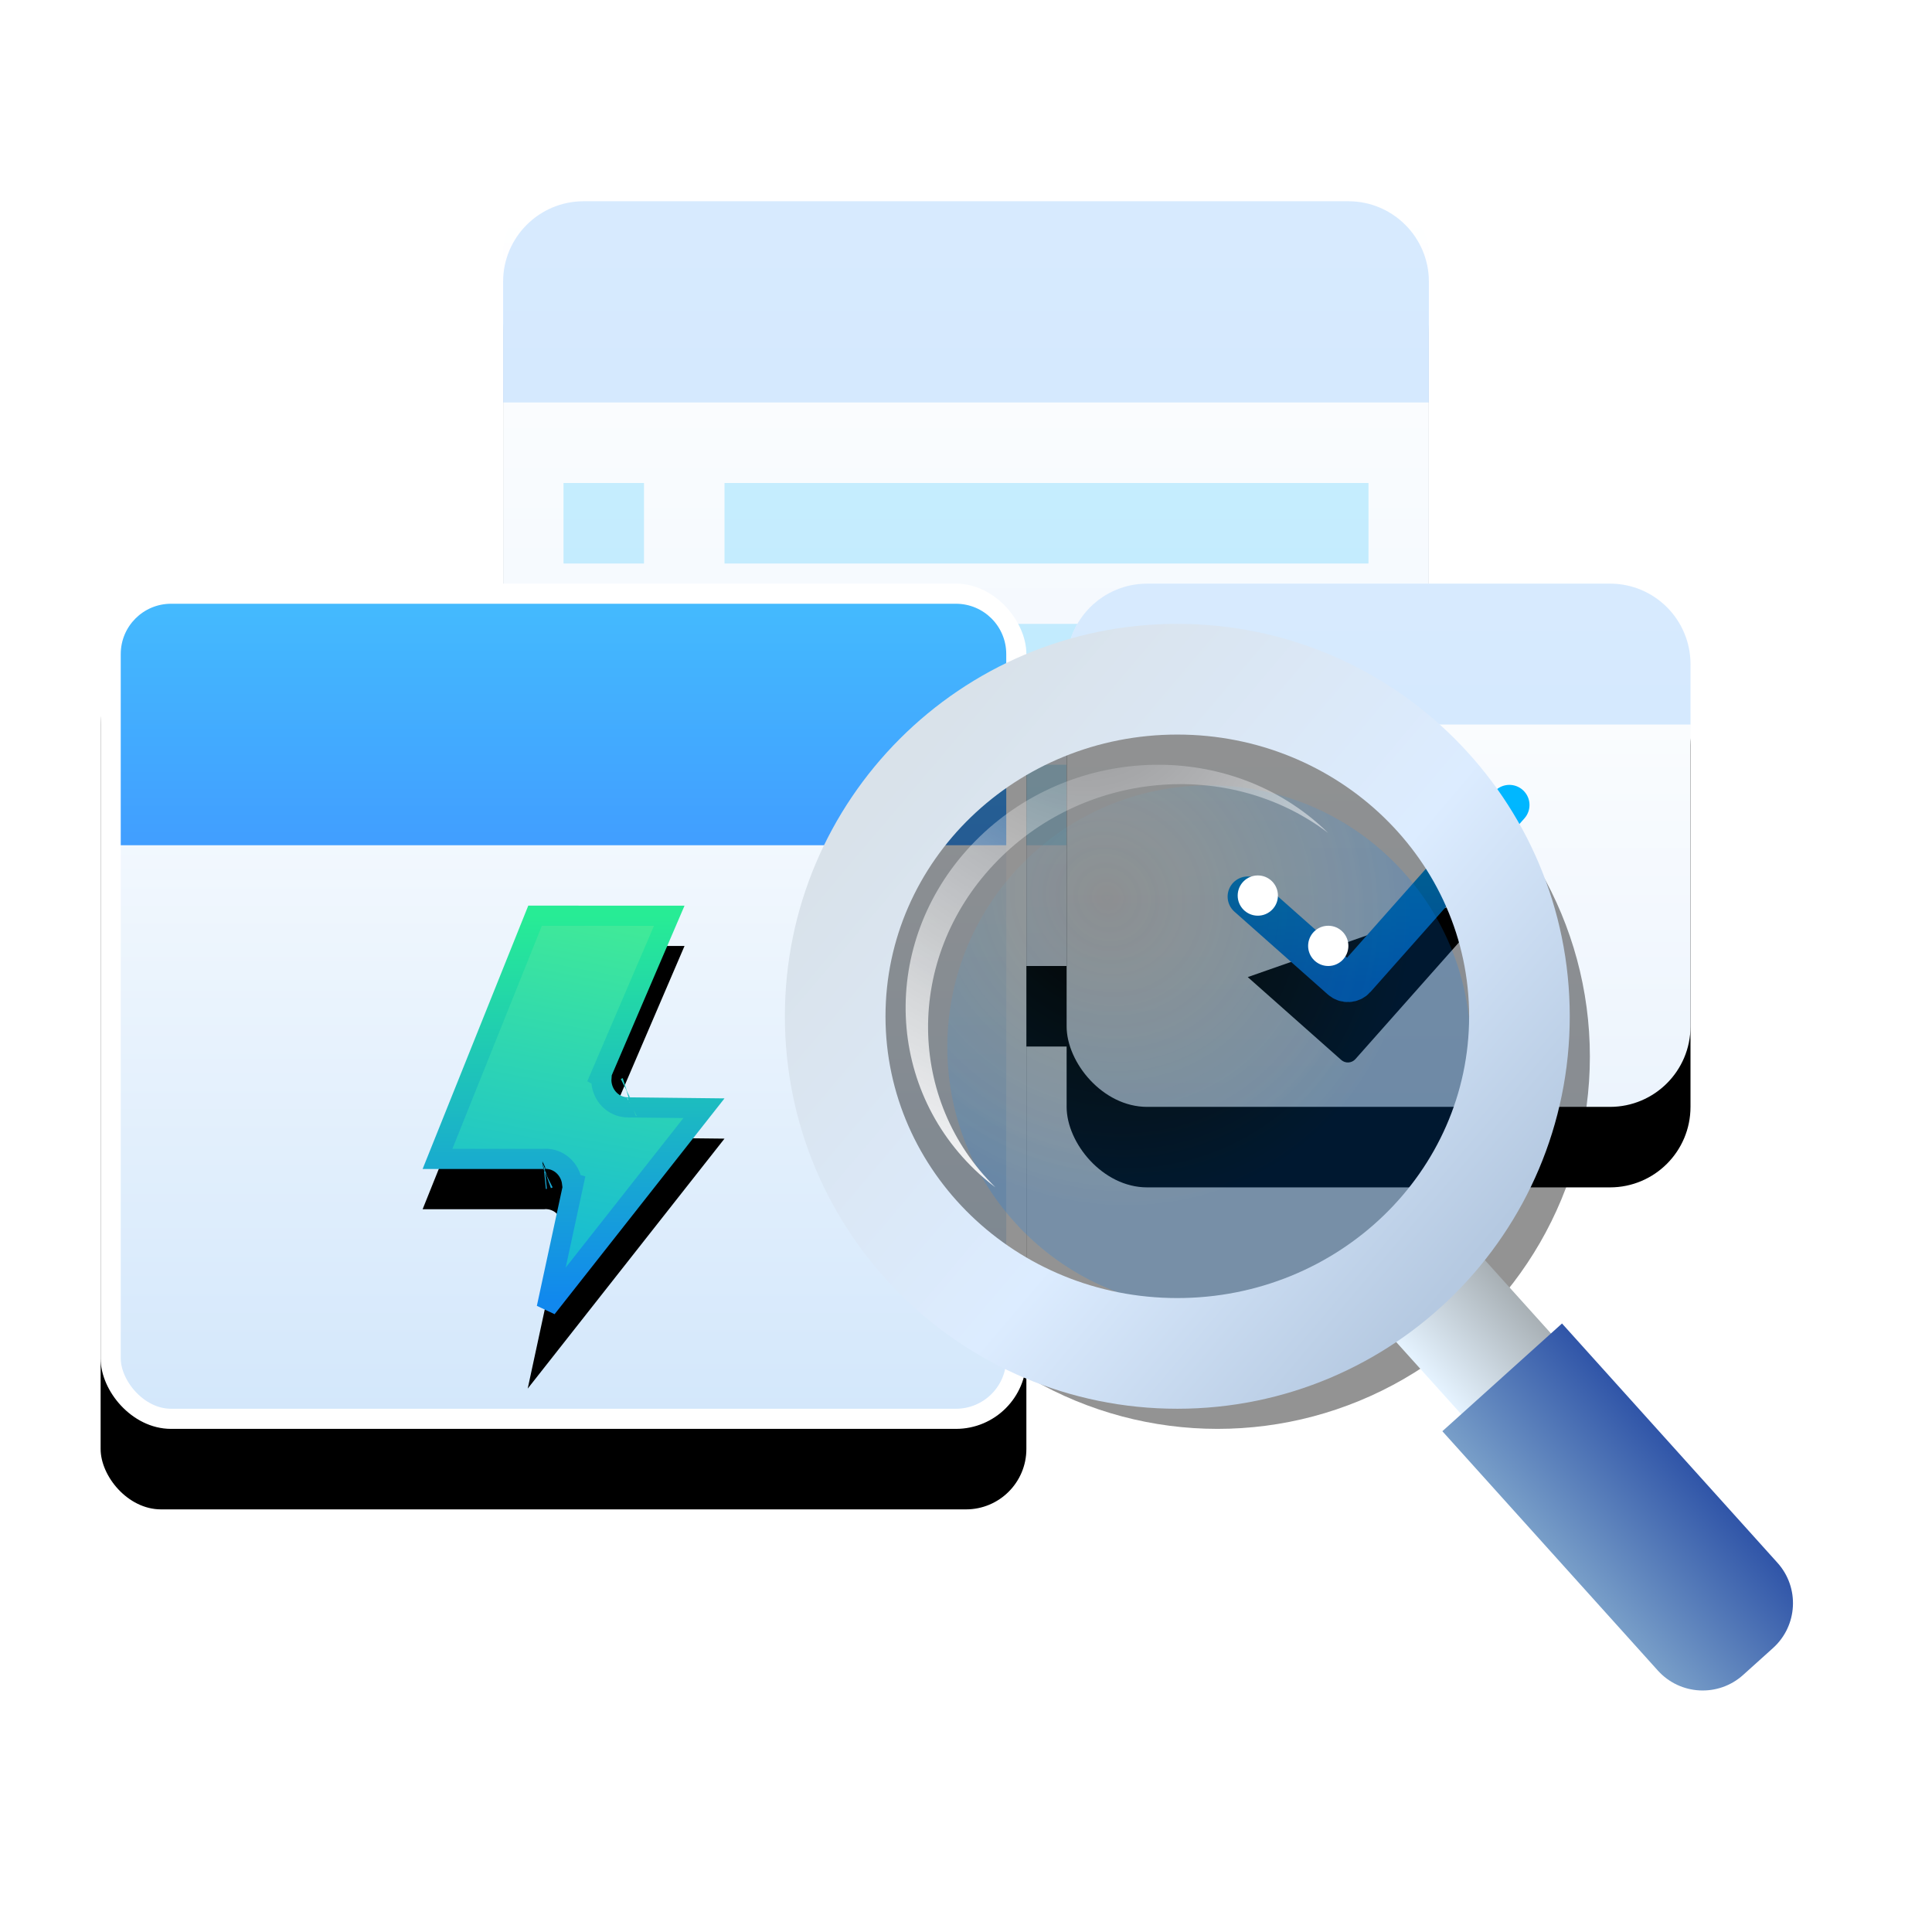 <?xml version="1.0" encoding="UTF-8"?>
<svg width="96px" height="96px" viewBox="0 0 96 96" version="1.1" xmlns="http://www.w3.org/2000/svg" xmlns:xlink="http://www.w3.org/1999/xlink">
    <!-- Generator: Sketch 58 (84663) - https://sketch.com -->
    <title>ICON/自定义扫描</title>
    <desc>Created with Sketch.</desc>
    <defs>
        <linearGradient x1="50%" y1="1.09%" x2="50%" y2="100%" id="linearGradient-1">
            <stop stop-color="#FFFFFF" offset="0%"></stop>
            <stop stop-color="#ECF4FD" offset="100%"></stop>
        </linearGradient>
        <rect id="path-2" x="0" y="0" width="46" height="38" rx="2.5"></rect>
        <filter x="-30.4%" y="-26.3%" width="160.9%" height="173.7%" filterUnits="objectBoundingBox" id="filter-3">
            <feOffset dx="0" dy="4" in="SourceAlpha" result="shadowOffsetOuter1"></feOffset>
            <feGaussianBlur stdDeviation="4" in="shadowOffsetOuter1" result="shadowBlurOuter1"></feGaussianBlur>
            <feColorMatrix values="0 0 0 0 0.004   0 0 0 0 0.416   0 0 0 0 0.757  0 0 0 0.2 0" type="matrix" in="shadowBlurOuter1"></feColorMatrix>
        </filter>
        <linearGradient x1="50%" y1="1.09%" x2="50%" y2="100%" id="linearGradient-4">
            <stop stop-color="#FFFFFF" offset="0%"></stop>
            <stop stop-color="#ECF4FD" offset="100%"></stop>
        </linearGradient>
        <rect id="path-5" x="0" y="0" width="31" height="26" rx="4"></rect>
        <filter x="-45.2%" y="-38.5%" width="190.3%" height="207.7%" filterUnits="objectBoundingBox" id="filter-6">
            <feOffset dx="0" dy="4" in="SourceAlpha" result="shadowOffsetOuter1"></feOffset>
            <feGaussianBlur stdDeviation="4" in="shadowOffsetOuter1" result="shadowBlurOuter1"></feGaussianBlur>
            <feColorMatrix values="0 0 0 0 0.004   0 0 0 0 0.416   0 0 0 0 0.757  0 0 0 0.2 0" type="matrix" in="shadowBlurOuter1"></feColorMatrix>
        </filter>
        <linearGradient x1="50%" y1="0%" x2="50%" y2="100%" id="linearGradient-7">
            <stop stop-color="#00B7FF" offset="0%"></stop>
            <stop stop-color="#0081FF" offset="100%"></stop>
        </linearGradient>
        <path d="M9,15.551 L13.644,19.668 C13.851,19.851 14.167,19.832 14.35,19.626 L22,11 L22,11" id="path-8"></path>
        <filter x="-64.7%" y="-71.2%" width="229.4%" height="280.1%" filterUnits="objectBoundingBox" id="filter-9">
            <feMorphology radius="1" operator="dilate" in="SourceAlpha" result="shadowSpreadOuter1"></feMorphology>
            <feOffset dx="0" dy="2" in="shadowSpreadOuter1" result="shadowOffsetOuter1"></feOffset>
            <feMorphology radius="1" operator="erode" in="SourceAlpha" result="shadowInner"></feMorphology>
            <feOffset dx="0" dy="2" in="shadowInner" result="shadowInner"></feOffset>
            <feComposite in="shadowOffsetOuter1" in2="shadowInner" operator="out" result="shadowOffsetOuter1"></feComposite>
            <feGaussianBlur stdDeviation="2" in="shadowOffsetOuter1" result="shadowBlurOuter1"></feGaussianBlur>
            <feColorMatrix values="0 0 0 0 0   0 0 0 0 0.506   0 0 0 0 1  0 0 0 0.5 0" type="matrix" in="shadowBlurOuter1"></feColorMatrix>
        </filter>
        <linearGradient x1="50%" y1="1.09%" x2="50%" y2="99.212%" id="linearGradient-10">
            <stop stop-color="#FFFFFF" offset="0%"></stop>
            <stop stop-color="#D3E7FB" offset="100%"></stop>
        </linearGradient>
        <linearGradient x1="50%" y1="0%" x2="50%" y2="100%" id="linearGradient-11">
            <stop stop-color="#FFFFFF" offset="0%"></stop>
            <stop stop-color="#FFFFFF" offset="100%"></stop>
        </linearGradient>
        <rect id="path-12" x="0" y="0" width="46" height="42" rx="3"></rect>
        <filter x="-30.4%" y="-23.8%" width="160.9%" height="166.7%" filterUnits="objectBoundingBox" id="filter-13">
            <feOffset dx="0" dy="4" in="SourceAlpha" result="shadowOffsetOuter1"></feOffset>
            <feGaussianBlur stdDeviation="4" in="shadowOffsetOuter1" result="shadowBlurOuter1"></feGaussianBlur>
            <feComposite in="shadowBlurOuter1" in2="SourceAlpha" operator="out" result="shadowBlurOuter1"></feComposite>
            <feColorMatrix values="0 0 0 0 0.005   0 0 0 0 0.417   0 0 0 0 0.755  0 0 0 0.4 0" type="matrix" in="shadowBlurOuter1"></feColorMatrix>
        </filter>
        <linearGradient x1="44.864%" y1="100%" x2="57.608%" y2="0%" id="linearGradient-14">
            <stop stop-color="#11B4DD" offset="0%"></stop>
            <stop stop-color="#40EA98" offset="100%"></stop>
        </linearGradient>
        <linearGradient x1="50%" y1="0%" x2="50%" y2="98.156%" id="linearGradient-15">
            <stop stop-color="#27EC95" offset="0%"></stop>
            <stop stop-color="#1188EE" offset="100%"></stop>
        </linearGradient>
        <path d="M21.25,16 L29.014,16.004 L25.458,24.289 L25.461,24.291 C25.405,24.414 25.377,24.55 25.38,24.687 C25.396,25.157 25.758,25.519 26.193,25.524 L26.198,25.524 C26.211,25.524 26.221,25.532 26.234,25.531 C26.241,25.531 26.247,25.526 26.255,25.526 L31,25.578 L21.221,38 L22.912,30.155 L22.903,30.152 C22.918,30.078 22.94,30.004 22.937,29.924 C22.919,29.44 22.537,29.062 22.083,29.081 C22.075,29.081 22.068,29.086 22.06,29.086 L16,29.086 L21.25,16 Z" id="path-16"></path>
        <filter x="-46.7%" y="-22.7%" width="193.3%" height="163.6%" filterUnits="objectBoundingBox" id="filter-17">
            <feOffset dx="0" dy="2" in="SourceAlpha" result="shadowOffsetOuter1"></feOffset>
            <feGaussianBlur stdDeviation="2" in="shadowOffsetOuter1" result="shadowBlurOuter1"></feGaussianBlur>
            <feComposite in="shadowBlurOuter1" in2="SourceAlpha" operator="out" result="shadowBlurOuter1"></feComposite>
            <feColorMatrix values="0 0 0 0 0   0 0 0 0 0.506   0 0 0 0 1  0 0 0 0.5 0" type="matrix" in="shadowBlurOuter1"></feColorMatrix>
        </filter>
        <linearGradient x1="50%" y1="0%" x2="50%" y2="100%" id="linearGradient-18">
            <stop stop-color="#44BAFE" offset="0%"></stop>
            <stop stop-color="#419EFF" offset="100%"></stop>
        </linearGradient>
        <filter x="-22.6%" y="-21.4%" width="145.3%" height="142.9%" filterUnits="objectBoundingBox" id="filter-19">
            <feOffset dx="0" dy="2" in="SourceAlpha" result="shadowOffsetOuter1"></feOffset>
            <feGaussianBlur stdDeviation="2" in="shadowOffsetOuter1" result="shadowBlurOuter1"></feGaussianBlur>
            <feColorMatrix values="0 0 0 0 0   0 0 0 0 0   0 0 0 0 0  0 0 0 0.2 0" type="matrix" in="shadowBlurOuter1" result="shadowMatrixOuter1"></feColorMatrix>
            <feMerge>
                <feMergeNode in="shadowMatrixOuter1"></feMergeNode>
                <feMergeNode in="SourceGraphic"></feMergeNode>
            </feMerge>
        </filter>
        <circle id="path-20" cx="19.5" cy="19.5" r="18.5"></circle>
        <filter x="-6.8%" y="-6.8%" width="113.5%" height="113.5%" filterUnits="objectBoundingBox" id="filter-21">
            <feGaussianBlur stdDeviation="1.5" in="SourceAlpha" result="shadowBlurInner1"></feGaussianBlur>
            <feOffset dx="2" dy="2" in="shadowBlurInner1" result="shadowOffsetInner1"></feOffset>
            <feComposite in="shadowOffsetInner1" in2="SourceAlpha" operator="arithmetic" k2="-1" k3="1" result="shadowInnerInner1"></feComposite>
            <feColorMatrix values="0 0 0 0 0   0 0 0 0 0   0 0 0 0 0  0 0 0 0.5 0" type="matrix" in="shadowInnerInner1"></feColorMatrix>
        </filter>
        <linearGradient x1="100%" y1="50%" x2="0%" y2="50%" id="linearGradient-22">
            <stop stop-color="#A8B0B5" offset="0%"></stop>
            <stop stop-color="#E5F3FF" offset="100%"></stop>
        </linearGradient>
        <linearGradient x1="100%" y1="50%" x2="0.501%" y2="50%" id="linearGradient-23">
            <stop stop-color="#3055A8" offset="0%"></stop>
            <stop stop-color="#789EC8" offset="100%"></stop>
        </linearGradient>
        <path d="M8.739,6.284 L8.739,12.284 L8.739,22.284 C8.739,23.941 7.396,25.284 5.739,25.284 L3.739,25.284 C2.083,25.284 0.739,23.941 0.739,22.284 L0.739,9.284 L0.739,6.284 L8.739,6.284 Z" id="path-24"></path>
        <radialGradient cx="30.64%" cy="21.291%" fx="30.64%" fy="21.291%" r="60.754%" gradientTransform="translate(0.306,0.213),rotate(55.385),scale(1,0.934),translate(-0.306,-0.213)" id="radialGradient-26">
            <stop stop-color="#61E3FF" stop-opacity="0" offset="0%"></stop>
            <stop stop-color="#0081FF" stop-opacity="0.37" offset="100%"></stop>
        </radialGradient>
        <filter x="-11.5%" y="-11.5%" width="123.1%" height="123.1%" filterUnits="objectBoundingBox" id="filter-27">
            <feGaussianBlur stdDeviation="1" in="SourceGraphic"></feGaussianBlur>
        </filter>
        <radialGradient cx="45.885%" cy="-15.852%" fx="45.885%" fy="-15.852%" r="126.282%" gradientTransform="translate(0.459,-0.159),scale(1,1),rotate(85.013),scale(1,0.934),translate(-0.459,0.159)" id="radialGradient-28">
            <stop stop-color="#FFFFFF" stop-opacity="0" offset="0%"></stop>
            <stop stop-color="#FFFFFF" stop-opacity="0.98" offset="100%"></stop>
        </radialGradient>
        <linearGradient x1="13.941%" y1="19.171%" x2="87.656%" y2="81.637%" id="linearGradient-29">
            <stop stop-color="#D9E2EA" offset="0%"></stop>
            <stop stop-color="#DCECFF" offset="57.459%"></stop>
            <stop stop-color="#B5C9E1" offset="100%"></stop>
        </linearGradient>
    </defs>
    <g id="ICON/自定义扫描" stroke="none" stroke-width="1" fill="none" fill-rule="evenodd">
        <g id="编组-10" transform="translate(5, 10)">
            <g id="编组">
                <g id="编组-13" transform="translate(20, 0)">
                    <g id="矩形">
                        <use fill="black" fill-opacity="1" filter="url(#filter-3)" xlink:href="#path-2"></use>
                        <use fill="url(#linearGradient-1)" fill-rule="evenodd" xlink:href="#path-2"></use>
                    </g>
                    <path d="M4,0 L42,0 C44.209,-4.05812251e-16 46,1.791 46,4 L46,10 L46,10 L0,10 L0,4 C-2.705415e-16,1.791 1.791,4.05812251e-16 4,0 Z" id="矩形备份-5" fill-opacity="0.5" fill="#B1D7FE"></path>
                    <path d="M7,28 L7,32 L3,32 L3,28 L7,28 Z M43,28 L43,32 L11,32 L11,28 L43,28 Z M7,21 L7,25 L3,25 L3,21 L7,21 Z M43,21 L43,25 L11,25 L11,21 L43,21 Z M7,14 L7,18 L3,18 L3,14 L7,14 Z M43,14 L43,18 L11,18 L11,14 L43,14 Z" id="形状结合" fill="#00B3FF" opacity="0.207"></path>
                </g>
                <g id="编组-13备份" transform="translate(48, 19)">
                    <g id="矩形">
                        <use fill="black" fill-opacity="1" filter="url(#filter-6)" xlink:href="#path-5"></use>
                        <use fill="url(#linearGradient-4)" fill-rule="evenodd" xlink:href="#path-5"></use>
                    </g>
                    <path d="M4,0 L27,0 C29.209,-4.05812251e-16 31,1.791 31,4 L31,7 L31,7 L0,7 L0,4 C-2.705415e-16,1.791 1.791,4.05812251e-16 4,0 Z" id="矩形备份-5" fill-opacity="0.5" fill="#B1D7FE"></path>
                    <g id="Path-3" stroke-linecap="round" stroke-linejoin="round">
                        <use fill="black" fill-opacity="1" filter="url(#filter-9)" xlink:href="#path-8"></use>
                        <use stroke="url(#linearGradient-7)" stroke-width="2" xlink:href="#path-8"></use>
                    </g>
                </g>
                <g id="编组-17" transform="translate(0, 19)">
                    <g id="矩形备份-2">
                        <use fill="black" fill-opacity="1" filter="url(#filter-13)" xlink:href="#path-12"></use>
                        <rect stroke="url(#linearGradient-11)" stroke-width="1" stroke-linejoin="square" fill="url(#linearGradient-10)" fill-rule="evenodd" x="0.5" y="0.5" width="45" height="41" rx="3"></rect>
                    </g>
                    <g id="路径" fill-rule="nonzero">
                        <use fill="black" fill-opacity="1" filter="url(#filter-17)" xlink:href="#path-16"></use>
                        <path stroke="url(#linearGradient-15)" stroke-width="1" d="M21.588,16.5 L16.739,28.586 L22.027,28.586 C22.037,28.585 22.049,28.583 22.063,28.582 C22.759,28.553 23.341,29.087 23.427,29.783 L23.499,29.804 L22.165,35.992 L29.979,26.067 L26.292,26.026 C26.285,26.028 26.277,26.029 26.269,26.03 C26.191,26.027 26.158,26.026 26.133,26.022 C25.448,25.986 24.905,25.414 24.88,24.696 C24.879,24.645 24.881,24.594 24.885,24.544 L24.82,24.508 L28.255,16.503 L21.588,16.5 Z M21.919,28.607 C21.914,28.608 21.91,28.61 21.906,28.612 C21.906,28.612 21.906,28.612 21.906,28.612 C21.911,28.61 21.915,28.608 21.919,28.607 Z M26.406,26.003 C26.41,26.001 26.414,26 26.419,25.997 C26.419,25.997 26.419,25.997 26.419,25.997 C26.414,25.999 26.41,26.001 26.406,26.003 Z M26.419,25.997 C26.419,25.997 26.419,25.997 26.419,25.997 C26.419,25.997 26.419,25.997 26.419,25.997 Z M26.087,25.053 C26.08,25.055 26.076,25.057 26.07,25.06 C26.07,25.06 26.07,25.06 26.07,25.06 C26.076,25.057 26.081,25.055 26.087,25.053 Z M22.083,29.581 C22.083,29.581 22.083,29.581 22.083,29.581 C22.096,29.58 22.107,29.578 22.118,29.577 Z M22.22,29.562 C22.226,29.56 22.231,29.558 22.237,29.555 C22.237,29.555 22.237,29.555 22.237,29.555 C22.231,29.558 22.225,29.56 22.22,29.562 Z M22.237,29.555 C22.237,29.555 22.238,29.555 22.238,29.555 C22.238,29.555 22.237,29.555 22.237,29.555 Z" stroke-linejoin="square" fill="url(#linearGradient-14)" fill-rule="evenodd"></path>
                    </g>
                    <path d="M3.5,1 L42.5,1 C43.881,1 45,2.119 45,3.5 L45,13 L45,13 L1,13 L1,3.5 C1,2.119 2.119,1 3.5,1 Z" id="矩形备份-3" fill="url(#linearGradient-18)"></path>
                </g>
            </g>
            <g id="编组-5" filter="url(#filter-19)" transform="translate(34, 19)">
                <g id="椭圆形" opacity="0.423">
                    <use fill-opacity="0.294" fill="#0081FF" fill-rule="evenodd" xlink:href="#path-20"></use>
                    <use fill="black" fill-opacity="1" filter="url(#filter-21)" xlink:href="#path-20"></use>
                </g>
                <g id="编组-4" transform="translate(39.959, 42.591) rotate(-42) translate(-39.959, -42.591) translate(35.459, 29.591)">
                    <rect id="矩形" fill="url(#linearGradient-22)" x="2" y="0.487" width="6" height="9"></rect>
                    <mask id="mask-25" fill="white">
                        <use xlink:href="#path-24"></use>
                    </mask>
                    <use id="形状结合" fill="url(#linearGradient-23)" xlink:href="#path-24"></use>
                </g>
                <circle id="椭圆形" fill="url(#radialGradient-26)" opacity="0.711" filter="url(#filter-27)" cx="21.071" cy="21.025" r="13"></circle>
                <path d="M9.252,11.009 C13.827,6.137 21.528,5.635 26.455,9.89 C26.642,10.052 26.822,10.218 26.996,10.388 C22.062,6.643 14.768,7.285 10.367,11.972 C5.967,16.66 6.064,23.685 10.463,28 C10.268,27.853 10.077,27.698 9.89,27.536 C4.964,23.282 4.678,15.882 9.252,11.009 Z" id="形状结合" fill="url(#radialGradient-28)"></path>
                <circle id="椭圆形" fill="#FFFFFF" cx="23.5" cy="13.5" r="1"></circle>
                <circle id="椭圆形备份-5" fill="#FFFFFF" cx="27" cy="16" r="1"></circle>
                <path d="M19.5,0 C30.27,0 39,8.73 39,19.5 C39,30.27 30.27,39 19.5,39 C8.73,39 0,30.27 0,19.5 C0,8.73 8.73,0 19.5,0 Z M19.5,5.5 C11.492,5.5 5,11.768 5,19.5 C5,27.232 11.492,33.5 19.5,33.5 C27.508,33.5 34,27.232 34,19.5 C34,11.768 27.508,5.5 19.5,5.5 Z" id="形状结合" fill="url(#linearGradient-29)"></path>
            </g>
        </g>
    </g>
</svg>
